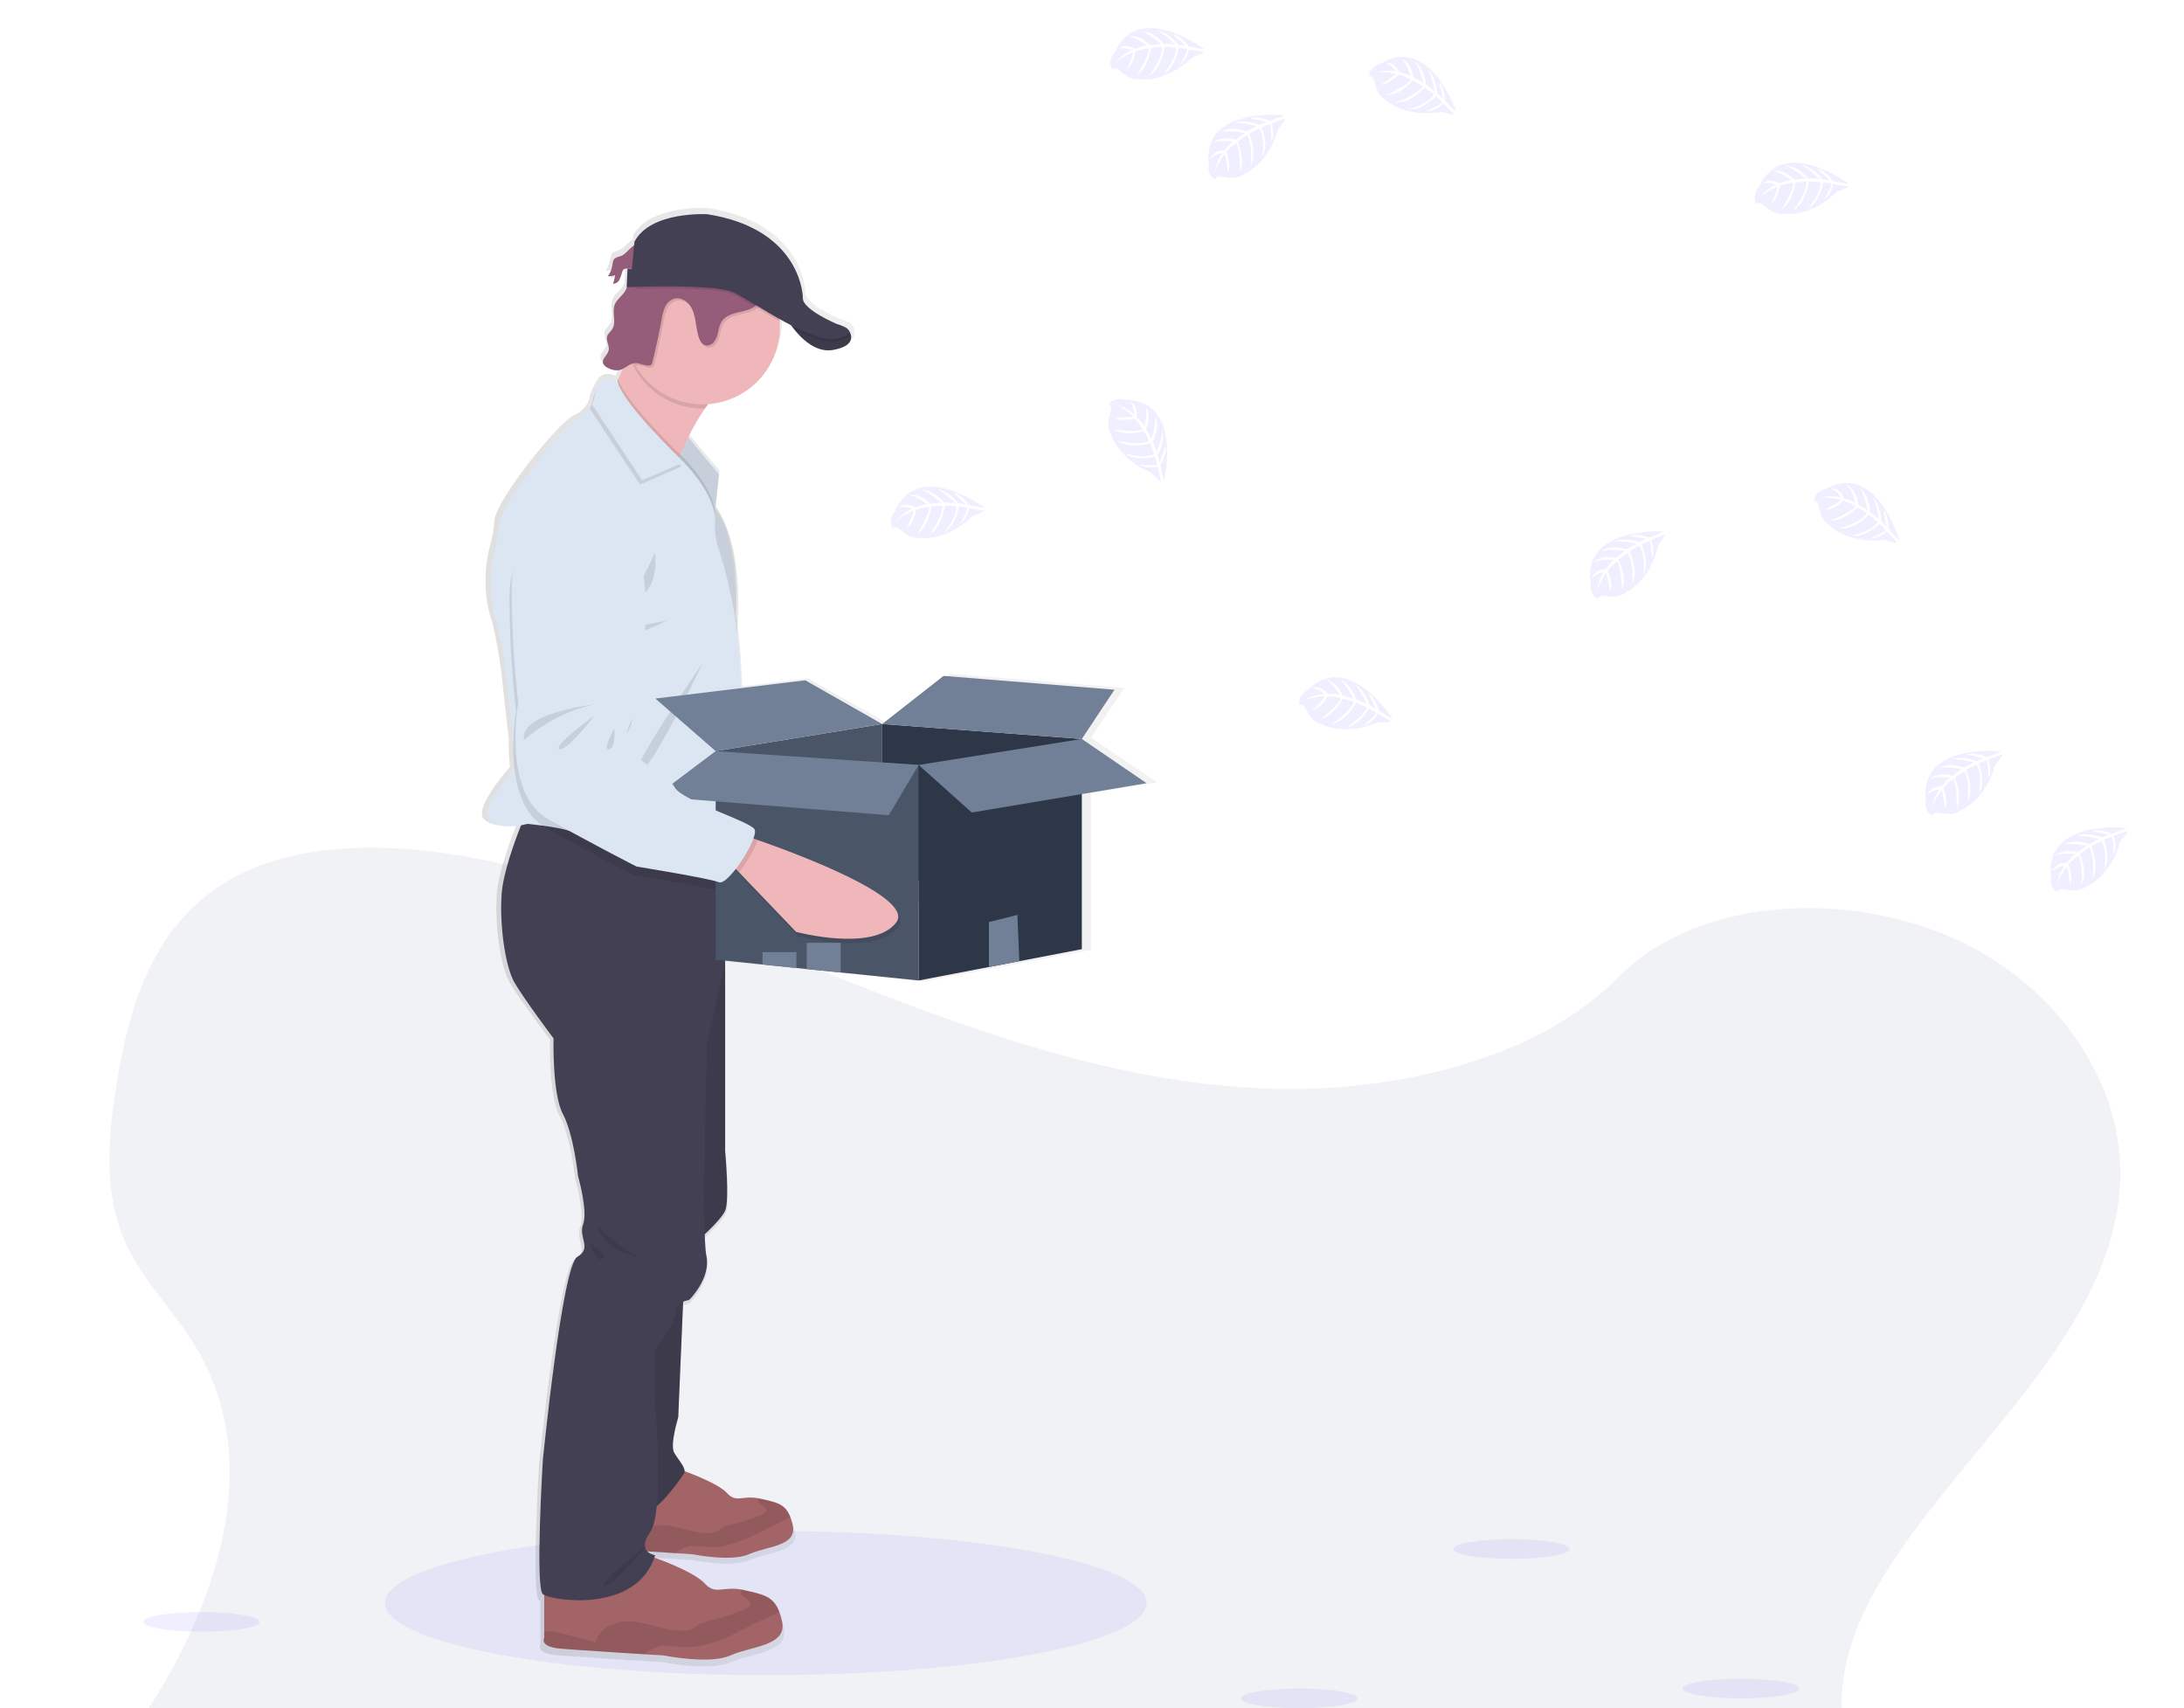 <svg xmlns="http://www.w3.org/2000/svg" width="1010" height="790" fill="none" viewBox="0 0 1010 790"><g clip-path="url(#clip0)"><path fill="#6C63FF" d="M354.13 774.63C451.387 774.63 530.23 759.694 530.23 741.27C530.23 722.846 451.387 707.91 354.13 707.91C256.873 707.91 178.03 722.846 178.03 741.27C178.03 759.694 256.873 774.63 354.13 774.63Z" opacity=".1"/><path fill="#718096" d="M586.55 503.4C521.83 501.16 460.19 480.26 401.33 457.4C342.47 434.54 284.17 409.22 221 397.11C180.37 389.32 133.9 388.21 101.17 409.97C69.66 430.97 59.48 467.12 54.01 500.69C49.89 525.95 47.47 552.54 58.75 576.19C66.59 592.61 80.49 606.41 90.11 622.14C123.58 676.86 99.92 744.34 63.66 797.77C46.66 822.83 26.91 846.77 13.78 873.42C0.65 900.07 -5.42 930.71 6.07 957.97C17.45 984.97 44.58 1005.21 73.97 1019.46C133.66 1048.41 203.97 1056.69 272.58 1061.39C424.41 1071.77 577.04 1067.28 729.27 1062.77C785.61 1061.11 842.19 1059.42 897.61 1050.71C928.39 1045.87 960.16 1038.19 982.51 1019.65C1010.87 996.12 1017.9 956.28 998.89 926.78C967.01 877.28 878.89 864.99 856.58 811.88C844.32 782.64 856.91 750.08 874.74 722.97C912.98 664.8 977.07 613.77 980.44 547.29C982.76 501.63 951.95 455.9 904.31 434.29C854.38 411.64 785.13 414.49 748.31 451.98C710.36 490.54 643.7 505.39 586.55 503.4Z" opacity=".1"/><path fill="url(#paint0_linear)" d="M535.12 361.74L504.49 341.09L519.94 318.09L439.04 311.64L409.97 334.12L373.58 313.72L343.23 317.37L342.87 309.37C342.494 301.03 341.656 292.717 340.36 284.47C340.49 281.97 340.58 279.1 340.57 275.98C340.57 262.83 338.79 245.4 330.97 233.78L332.77 217.6L318.17 200.35C320.515 195.68 323.188 191.182 326.17 186.89C326.67 186.17 327.17 185.47 327.71 184.79C346.66 183.42 361.61 167.84 361.61 148.79C361.61 147.91 361.61 147.03 361.51 146.16C361.51 145.81 361.44 145.45 361.4 145.1C363.25 146.1 365.12 147.1 366.99 148.1C367.34 148.6 367.74 149.1 368.18 149.69L368.27 149.8L368.83 150.49L369.01 150.7C369.21 150.94 369.42 151.17 369.63 151.41L369.77 151.57C370.3 152.16 370.86 152.76 371.46 153.35C371.531 153.408 371.598 153.472 371.66 153.54L372.41 154.24L372.62 154.43C373.26 155 373.94 155.55 374.62 156.07L374.84 156.23L375.7 156.82L375.98 157C376.31 157.2 376.65 157.41 376.98 157.6L377.1 157.67C377.49 157.88 377.89 158.08 378.29 158.27L378.49 158.35C378.83 158.497 379.163 158.637 379.49 158.77L379.8 158.88C380.15 159 380.49 159.11 380.85 159.21L381.07 159.27C381.51 159.38 381.95 159.47 382.4 159.54H382.45C382.874 159.609 383.301 159.652 383.73 159.67H384.02C384.403 159.69 384.787 159.69 385.17 159.67H385.42C385.9 159.642 386.377 159.586 386.85 159.5C389.087 159.206 391.236 158.435 393.15 157.24C393.637 156.914 394.069 156.512 394.43 156.05C396.43 153.43 394.23 150.56 394.23 150.56C393.45 148.7 388.39 147.39 388.39 147.39C388.39 147.39 372.39 140.71 372.39 135.39C372.39 130.07 368.39 102.47 327.1 96.16C327.1 96.16 300.24 94.65 292.69 109.03L292.53 110.71C290.31 112.1 288.47 114.89 286.28 115.71C285.334 115.913 284.421 116.25 283.57 116.71V116.52C283.317 116.741 283.11 117.009 282.96 117.31C282.49 118.246 282.208 119.265 282.13 120.31C281.905 121.586 281.462 122.814 280.82 123.94C280.641 124.26 280.441 124.567 280.22 124.86V124.86L280.05 125.13C281.211 125.22 282.377 125.032 283.45 124.58C283.281 125.949 282.945 127.292 282.45 128.58C283.086 128.601 283.714 128.438 284.26 128.112C284.806 127.786 285.247 127.309 285.53 126.74V126.66L285.66 126.48C285.911 126.017 286.119 125.532 286.28 125.03L286.17 125.15C286.37 124.5 286.55 123.84 286.77 123.2C286.871 122.839 287.037 122.501 287.26 122.2C287.527 121.931 287.853 121.728 288.213 121.608C288.572 121.489 288.955 121.455 289.33 121.51L288.92 130.18H289.1C288.859 130.811 288.565 131.42 288.22 132C286.8 134.3 284.22 135.87 283.27 138.39C282.86 139.605 282.704 140.892 282.81 142.17C282.81 142.92 282.9 143.68 282.96 144.43V144.37C283.1 146.37 283.14 148.27 282.06 149.88C281.32 150.98 280.13 151.81 279.72 153.06C279.607 153.408 279.556 153.774 279.57 154.14C279.65 155.236 279.879 156.316 280.25 157.35C280.254 157.33 280.254 157.31 280.25 157.29C280.499 158.051 280.558 158.861 280.42 159.65C279.97 161.65 277.54 163.32 277.66 165.23C277.653 165.481 277.69 165.732 277.77 165.97C278.238 166.903 279.047 167.619 280.03 167.97C281.572 168.847 283.342 169.237 285.11 169.09C285.772 168.97 286.413 168.751 287.01 168.44C286.31 170.05 285.59 171.64 284.86 173.15C284.75 173.39 284.63 173.63 284.51 173.87C284.51 173.87 278.33 169.74 274.82 178.16C273.795 179.91 273.062 181.815 272.65 183.8C272.474 184.594 272.226 185.371 271.91 186.12C270.352 188.758 268.02 190.853 265.23 192.12C258.07 195.4 229.15 231.47 228.64 240.81C228.39 244.456 227.773 248.067 226.8 251.59C224.523 259.885 223.938 268.554 225.08 277.08C225.437 279.835 226.029 282.555 226.85 285.21C229.92 294.54 231.97 311.95 231.97 311.95L235.29 342.17C235.167 346.341 235.347 350.515 235.83 354.66C232.44 358.53 218.83 374.66 224.03 379.05C228.03 382.51 235.03 381.94 238.96 381.23C235.65 389.42 230.44 403.66 229.75 413.44C228.75 427.91 231.46 447.08 235.75 454.44C240.04 461.8 254.34 480.68 254.34 480.68C254.34 480.68 253.67 506.58 258.78 515.99C263.89 525.4 265.95 544.92 265.95 544.92C265.95 544.92 270.72 561.4 268.33 567.46C265.94 573.52 272.76 578.56 265.6 582.59C258.44 586.62 249.28 677.45 249.28 677.45C249.28 677.45 245.59 736.98 249.28 740.01C249.477 740.153 249.688 740.277 249.91 740.38V760.38C249.91 760.38 247.35 764.58 257.76 765.43C264.89 766 285.1 767.29 297.09 768.04L306.38 768.62C306.38 768.62 328.38 773 338.1 768.62C347.82 764.24 365.05 764.34 362.49 752.77C362.151 751.195 361.696 749.648 361.13 748.14C358.32 740.96 353.55 740.14 344.76 738.14C344.25 738.03 343.76 737.93 343.31 737.85C334.05 736.24 331.01 740.55 325.82 734.94C321.31 730.09 306.95 724.66 302.06 722.94C302.18 722.58 302.33 722.23 302.45 721.86C301.065 721.625 299.777 720.997 298.74 720.05L311.99 720.89L319.88 721.38C319.88 721.38 338.58 725.11 346.88 721.38C355.18 717.65 369.78 717.75 367.6 707.92C367.313 706.58 366.928 705.264 366.45 703.98C364.06 697.88 360 697.21 352.53 695.52C352.1 695.43 351.7 695.34 351.3 695.27C343.43 693.9 340.85 697.56 336.44 692.8C332.66 688.74 320.73 684.19 316.44 682.64C316.44 680.42 313.44 677.26 311.55 674.09C309.33 670.39 313.43 657.44 313.43 657.44L315.77 603.71C316.661 603.313 317.604 603.044 318.57 602.91C318.57 602.91 329.15 592.81 326.76 582.05C326.273 578.796 326.019 575.511 326 572.22C329.48 568.99 334.27 564.22 335.63 561.28C337.85 556.49 335.63 533.28 335.63 533.28V444.53L353.33 446.32L369.39 447.97L374.28 448.47L390.34 450.09L427.25 453.82L460.51 447.52L474.9 444.8L504.49 439.2V366.8L535.12 361.74ZM291.51 121.83L289.45 121.61C290.13 121.64 290.85 121.77 291.51 121.83Z"/><path fill="#EFB7B9" d="M463.33 408.75C453.33 423.06 417.38 415.48 417.38 415.48L389.52 389.41L385.77 385.88L392.06 372.52C392.06 372.52 394.06 373.07 397.49 374.05C415.5 379.28 471.77 396.72 463.33 408.75Z"/><path fill="#000" d="M397.47 374.05C396.24 378.33 392.87 384.74 389.52 389.41L385.77 385.88L392.06 372.52C392.06 372.52 394.08 373.07 397.47 374.05Z" opacity=".1"/><path fill="#DCE6F2" d="M301.92 223.39C301.92 223.39 276.24 234.78 277.5 262.75C278.407 280.77 280.37 298.72 283.38 316.51C283.38 316.51 278.13 358.6 299.99 369.45C321.85 380.3 342.08 389.22 342.08 389.22C342.08 389.22 376.28 392.9 380.53 394.42C384.78 395.94 398.06 372.7 395.61 369.08C393.16 365.46 361.77 357.87 357.77 351.83C353.77 345.79 344.52 342.06 344.52 342.06C344.52 342.06 334.97 336.28 334.32 331.06C333.67 325.84 336.19 321.95 336.83 319.66C337.47 317.37 339.09 295.26 339.09 295.26C339.09 295.26 349.87 216.56 301.92 223.39Z"/><path fill="#000" d="M318.87 315.36C318.87 315.36 283.64 321.26 287.05 333.59C287.05 333.59 299.84 320.28 318.87 315.36Z" opacity=".1"/><path fill="#000" d="M319.14 320.35C319.14 320.35 299.77 336.16 303.56 336.97C307.35 337.78 319.14 320.35 319.14 320.35Z" opacity=".1"/><path fill="#000" d="M328.45 325.86C328.45 325.86 323.26 336.49 326.45 335.77C329.64 335.05 328.45 325.86 328.45 325.86Z" opacity=".1"/><path fill="#000" d="M398.77 375.18L396.63 374.57C397.24 372.57 397.41 370.95 396.91 370.2C394.46 366.58 363.09 359 359.1 352.95C355.11 346.9 345.85 343.18 345.85 343.18C345.85 343.18 336.3 337.4 335.65 332.18C335 326.96 337.52 323.07 338.16 320.78C338.8 318.49 340.42 296.37 340.42 296.37C340.42 296.37 351.17 217.68 303.22 224.51C303.22 224.51 277.54 235.91 278.79 263.88C279.697 281.9 281.664 299.851 284.68 317.64C284.68 317.64 279.43 359.73 301.29 370.58C323.15 381.43 343.38 390.35 343.38 390.35C343.38 390.35 377.57 394.02 381.83 395.55C383.44 396.13 386.35 393.14 389.2 389.03L390.82 390.54L418.68 416.6C418.68 416.6 454.63 424.19 464.63 409.88C473.08 397.84 416.82 380.4 398.77 375.18Z" opacity=".1"/><path fill="#965D7B" d="M287.14 118.41C286.161 118.601 285.223 118.964 284.37 119.48C283.37 120.31 283.37 121.73 283.12 122.97C282.826 124.695 282.142 126.33 281.12 127.75C282.258 127.833 283.399 127.645 284.45 127.2C284.279 128.569 283.943 129.912 283.45 131.2C284.073 131.216 284.688 131.052 285.22 130.727C285.752 130.402 286.179 129.931 286.45 129.37C286.979 128.243 287.398 127.068 287.7 125.86C287.794 125.499 287.957 125.159 288.18 124.86C289.1 123.77 290.81 124.26 292.23 124.4C293.412 124.5 294.599 124.281 295.668 123.768C296.737 123.255 297.649 122.465 298.31 121.48C299.82 119.19 299.91 113.33 296.31 112.71C292.55 112.09 290.21 117.27 287.14 118.41Z"/><g opacity=".1"><path fill="#000" d="M284.27 120.71C284.36 120.22 284.42 119.71 284.53 119.22C283.58 120.05 283.53 121.46 283.28 122.71C283.154 123.431 282.956 124.138 282.69 124.82C283.477 123.565 284.014 122.169 284.27 120.71V120.71Z" opacity=".1"/><path fill="#000" d="M284.59 128.97C285.088 127.683 285.424 126.34 285.59 124.97C284.589 125.391 283.505 125.579 282.42 125.52C282.104 126.223 281.719 126.893 281.27 127.52C282.404 127.608 283.542 127.423 284.59 126.98C284.424 128.35 284.088 129.693 283.59 130.98C284.213 130.995 284.827 130.83 285.359 130.505C285.891 130.181 286.318 129.71 286.59 129.15C286.839 128.695 287.04 128.216 287.19 127.72C286.897 128.13 286.505 128.46 286.05 128.678C285.596 128.896 285.094 128.997 284.59 128.97V128.97Z" opacity=".1"/><path fill="#000" d="M293.37 122.17C291.95 122.03 290.23 121.54 289.31 122.63C289.091 122.932 288.928 123.27 288.83 123.63C288.74 123.89 288.66 124.16 288.59 124.43C289.54 123.68 291.08 124.08 292.37 124.21C293.551 124.306 294.737 124.087 295.806 123.574C296.874 123.061 297.787 122.272 298.45 121.29C298.753 120.804 298.979 120.275 299.12 119.72C298.435 120.568 297.553 121.234 296.55 121.661C295.548 122.089 294.456 122.263 293.37 122.17Z" opacity=".1"/></g><path fill="#DCE6F2" d="M317.24 201L332.49 219.34L330.5 237.85L312.07 209L317.24 201Z"/><path fill="#000" d="M332.48 219.34L330.61 236.75L330.49 237.85L313.86 211.81L312.07 209L312.59 208.19L317.23 201L318.26 202.24L332.48 219.34Z" opacity=".1"/><path fill="#EFB7B9" d="M340.4 176.17C335.24 177.65 330.31 182.73 326.02 188.9C323.12 193.157 320.527 197.615 318.26 202.24C316.85 205.06 315.61 207.77 314.58 210.13L313.86 211.81C312.12 215.92 311.15 218.67 311.15 218.67C311.15 218.67 271.65 188.97 277.9 186.97C280 186.3 282.76 181.8 285.49 176.13L285.83 175.41C287.56 171.77 289.26 167.71 290.77 163.89C293.86 156.04 296.15 149.22 296.15 149.22C296.15 149.22 356.15 171.67 340.4 176.17Z"/><path fill="#444053" d="M364.03 147.55C364.03 147.55 373.15 164.05 385.4 161.8C397.65 159.55 392.61 152.94 392.61 152.94L364.03 147.55Z"/><path fill="#A36468" d="M346.36 718.7C338.28 722.39 320.01 718.7 320.01 718.7L312.31 718.22C302.31 717.58 285.57 716.5 279.65 716.02C271.01 715.31 273.13 711.77 273.13 711.77V690.38L315.05 679.76C315.05 679.76 331.62 685.43 336.16 690.38C340.47 695.1 342.99 691.47 350.68 692.83C351.06 692.9 351.46 692.98 351.88 693.08C359.18 694.75 363.14 695.41 365.48 701.46C365.95 702.731 366.328 704.034 366.61 705.36C368.77 715.1 354.43 715.03 346.36 718.7Z"/><path fill="#000" d="M365.48 701.46C363.978 702.399 362.399 703.208 360.76 703.88C355.26 706.39 350.03 709.45 344.47 711.82C338.91 714.19 332.92 715.88 326.9 715.43C323.75 715.2 320.53 714.43 317.52 715.33C315.659 716.049 313.905 717.021 312.31 718.22C302.31 717.58 285.57 716.5 279.65 716.02C271.01 715.31 273.13 711.77 273.13 711.77V709.27C273.44 709.27 273.79 709.18 274.19 709.15C276.259 709.117 278.32 709.424 280.29 710.06C284.63 711.24 288.95 712.4 293.29 713.56C293.647 712.213 294.274 710.953 295.134 709.856C295.994 708.759 297.067 707.849 298.29 707.18C300.767 705.865 303.547 705.227 306.35 705.33C313.08 705.42 319.45 708.61 326.17 708.93C328.049 709.103 329.94 708.786 331.66 708.01C332.58 707.55 333.39 706.88 334.29 706.37C335.73 705.673 337.252 705.159 338.82 704.84C343.227 703.743 347.554 702.346 351.77 700.66C352.97 700.19 354.37 699.34 354.21 698.06C354 696.36 351.33 696.16 350.63 694.6C350.506 694.319 350.449 694.013 350.463 693.706C350.477 693.399 350.562 693.099 350.71 692.83C351.09 692.9 351.49 692.98 351.91 693.08C359.18 694.75 363.14 695.41 365.48 701.46Z" opacity=".1"/><path fill="#A36468" d="M337.82 765.5C328.32 769.84 306.82 765.5 306.82 765.5L297.77 764.97C286.05 764.22 266.31 762.97 259.34 762.38C249.17 761.54 251.67 757.38 251.67 757.38V732.17L301 719.67C301 719.67 320.5 726.34 325.84 732.17C330.91 737.72 333.84 733.45 342.93 735.05C343.38 735.13 343.85 735.23 344.34 735.34C352.93 737.34 357.59 738.09 360.34 745.21C360.897 746.705 361.341 748.239 361.67 749.8C364.15 761.26 347.32 761.17 337.82 765.5Z"/><path fill="#000" d="M360.32 745.21C358.553 746.314 356.697 747.267 354.77 748.06C348.3 751.01 342.14 754.61 335.6 757.4C329.06 760.19 322.01 762.17 314.92 761.65C311.22 761.38 307.43 760.45 303.92 761.53C301.721 762.386 299.651 763.544 297.77 764.97C286.05 764.22 266.31 762.97 259.34 762.38C249.17 761.54 251.67 757.38 251.67 757.38V754.44C252.084 754.372 252.501 754.326 252.92 754.3C255.356 754.255 257.783 754.617 260.1 755.37L275.39 759.49C275.816 757.901 276.561 756.415 277.581 755.124C278.601 753.833 279.873 752.763 281.32 751.98C284.235 750.426 287.51 749.674 290.81 749.8C298.73 749.91 306.22 753.66 314.13 754.04C316.333 754.241 318.55 753.872 320.57 752.97C321.66 752.42 322.57 751.63 323.67 751.04C325.361 750.212 327.153 749.607 329 749.24C334.157 747.939 339.222 746.295 344.16 744.32C345.57 743.76 347.22 742.76 347.03 741.26C346.78 739.26 343.64 739.02 342.81 737.18C342.67 736.848 342.606 736.489 342.624 736.129C342.641 735.769 342.739 735.417 342.91 735.1C343.36 735.18 343.83 735.28 344.32 735.39C352.91 737.31 357.57 738.09 360.32 745.21Z" opacity=".1"/><path fill="#444053" d="M316.32 592.51L313.65 655.34C313.65 655.34 309.65 668.17 311.82 671.84C313.99 675.51 317.65 679.17 316.32 681.34C314.99 683.51 298.99 706.97 293.82 697.97C288.65 688.97 283.55 649.97 283.55 649.97L288.32 601.8L316.32 592.51Z"/><path fill="#444053" d="M327.9 435.97L335.32 445.89V532.17C335.32 532.17 337.49 555.17 335.32 559.92C333.15 564.67 322.15 574.17 322.15 574.17L312.9 526.67L314.9 476.42L327.9 435.97Z"/><path fill="#000" d="M316.32 592.51L313.65 655.34C313.65 655.34 309.65 668.17 311.82 671.84C313.99 675.51 317.65 679.17 316.32 681.34C314.99 683.51 298.99 706.97 293.82 697.97C288.65 688.97 283.55 649.97 283.55 649.97L288.32 601.8L316.32 592.51Z" opacity=".1"/><path fill="#000" d="M327.9 435.97L335.32 445.89V532.17C335.32 532.17 337.49 555.17 335.32 559.92C333.15 564.67 322.15 574.17 322.15 574.17L312.9 526.67L314.9 476.42L327.9 435.97Z" opacity=".1"/><path fill="#444053" d="M335.32 399.17V445.84L326.99 482.17C326.99 482.17 324.32 569.84 326.65 580.5C328.98 591.16 318.65 601.17 318.65 601.17C318.65 601.17 312.65 601.84 312.65 606.5C312.65 611.16 302.65 624.5 302.65 624.5L302.98 650.5C302.98 650.5 307.32 699.17 300.65 708.5C293.98 717.83 302.98 719.17 302.98 719.17C294.65 746.5 254.65 740.17 251.04 737.17C247.43 734.17 251.04 675.17 251.04 675.17C251.04 675.17 259.98 585.17 266.98 581.17C273.98 577.17 267.32 572.17 269.65 566.17C271.98 560.17 267.32 543.84 267.32 543.84C267.32 543.84 265.32 524.5 260.32 515.17C255.32 505.84 255.98 480.17 255.98 480.17C255.98 480.17 241.98 461.5 237.82 454.17C233.66 446.84 230.98 427.84 231.98 413.5C232.66 403.81 237.75 389.7 240.98 381.58C242.53 377.69 243.65 375.17 243.65 375.17L244.6 375.42L299.22 389.72L335.32 399.17Z"/><path fill="#000" d="M340.4 176.17C335.24 177.65 330.31 182.73 326.02 188.9H324.9C318.612 188.904 312.434 187.249 306.991 184.101C301.547 180.952 297.032 176.423 293.9 170.97C292.591 168.711 291.538 166.313 290.76 163.82C293.85 155.97 296.14 149.15 296.14 149.15C296.14 149.15 356.15 171.67 340.4 176.17Z" opacity=".1"/><path fill="#EFB7B9" d="M360.65 151.17C360.659 156.642 359.412 162.042 357.004 166.956C354.597 171.87 351.094 176.165 346.765 179.512C342.437 182.858 337.397 185.166 332.036 186.259C326.674 187.351 321.134 187.198 315.841 185.811C310.548 184.424 305.643 181.841 301.506 178.261C297.369 174.68 294.108 170.198 291.976 165.159C289.844 160.12 288.897 154.659 289.208 149.196C289.519 143.733 291.08 138.415 293.77 133.65C294.854 131.714 296.119 129.886 297.55 128.19C299.908 125.381 302.68 122.946 305.77 120.97C310.989 117.653 316.98 115.747 323.157 115.438C329.333 115.129 335.484 116.427 341.009 119.206C346.534 121.985 351.243 126.149 354.677 131.293C358.111 136.436 360.151 142.382 360.6 148.55C360.62 149.43 360.65 150.3 360.65 151.17Z"/><path fill="#000" d="M330.61 236.75L330.49 237.85L313.86 211.85C312.12 215.96 311.15 218.71 311.15 218.71C311.15 218.71 271.65 188.97 277.9 186.97C280 186.3 282.76 181.8 285.49 176.13L285.83 175.41C288.73 184.05 305.58 201.32 312.59 208.24C313.4 209.04 314.07 209.7 314.59 210.18L315.66 211.18L316.22 211.74C318.77 214.37 329.53 225.97 330.61 236.75Z" opacity=".1"/><path fill="#DCE6F2" d="M343.04 324.97L341.22 383.54L340.9 393.97C340.9 393.97 319.34 391.97 299.22 389.77C283.02 388 267.75 386.09 265.4 384.97C262.4 383.56 255.97 382.47 250.9 381.78C246.98 381.25 243.9 380.97 243.9 380.97C243.9 380.97 242.75 381.31 240.98 381.63C237.12 382.33 230.34 382.9 226.39 379.47C221.34 375.08 234.61 359.13 237.92 355.3L238.65 354.47L237.4 342.92L234.15 312.97C234.15 312.97 232.15 295.72 229.15 286.47C228.348 283.84 227.769 281.147 227.42 278.42C226.305 269.972 226.876 261.386 229.1 253.16C230.05 249.665 230.653 246.084 230.9 242.47C231.4 233.22 259.65 197.47 266.65 194.22C269.799 192.752 272.333 190.225 273.81 187.08C274.298 186.091 274.664 185.047 274.9 183.97C277.9 170.97 285.49 176.13 285.49 176.13C287.32 186.3 315.65 213.22 315.65 213.22L316.21 213.78C319.02 216.66 331.54 230.18 330.65 241.72C330.472 246.015 331.114 250.305 332.54 254.36C338.303 272.505 341.615 291.338 342.39 310.36L343.04 324.97Z"/><path fill="#000" d="M302.9 255.42C302.9 255.42 295.9 272.42 290.65 275.17C285.4 277.92 305.4 280.97 302.9 255.42Z" opacity=".1"/><path fill="#000" d="M308.15 287.17C308.15 287.17 292.15 289.17 292.15 292.17C292.15 295.17 308.15 287.17 308.15 287.17Z" opacity=".1"/><path fill="#000" d="M324.9 306.67C324.9 306.67 301.65 356.17 295.15 357.67C288.65 359.17 324.9 306.67 324.9 306.67Z" opacity=".1"/><path fill="#000" d="M315.21 215.73L295.98 224.09L272.77 189.03C273.258 188.041 273.624 186.997 273.86 185.92C276.86 172.92 284.45 178.08 284.45 178.08C286.28 188.25 314.61 215.17 314.61 215.17L315.21 215.73Z" opacity=".1"/><path fill="#DCE6F2" d="M316.21 213.73L296.98 222.09L273.77 187.03C274.258 186.041 274.624 184.997 274.86 183.92C277.86 170.92 285.45 176.08 285.45 176.08C287.28 186.25 315.61 213.17 315.61 213.17L316.21 213.73Z"/><path fill="#000" d="M340.9 393.97C340.9 393.97 319.34 391.97 299.22 389.77L335.32 399.22V410.22C333.74 411.65 332.37 412.39 331.48 412.01C327.32 410.26 293.37 404.76 293.37 404.76C293.37 404.76 273.65 394.76 252.37 382.76C251.853 382.474 251.353 382.16 250.87 381.82C248.389 380.135 246.251 377.994 244.57 375.51C240.64 369.82 238.72 362.51 237.89 355.34C237.423 351.231 237.25 347.094 237.37 342.96C237.473 338.273 237.901 333.598 238.65 328.97C236.592 311.044 235.59 293.013 235.65 274.97C235.9 246.97 262.15 236.97 262.15 236.97C310.4 232.72 295.44 310.72 295.44 310.72C295.44 310.72 292.65 332.72 291.89 334.97C291.13 337.22 288.4 340.97 288.77 346.22C289.14 351.47 298.36 357.75 298.36 357.75C298.36 357.75 307.36 361.97 311.07 368.22C313.77 372.83 331.31 379.08 341.22 383.54L340.9 393.97Z" opacity=".1"/><path fill="#000" d="M357.06 128.97C357.078 130.617 356.737 132.248 356.06 133.75C355.547 134.975 354.953 136.165 354.28 137.31C353.227 139.417 351.734 141.272 349.9 142.75C347.59 144.4 344.67 144.86 341.9 145.53C339.13 146.2 336.25 147.27 334.67 149.63C333.814 151.147 333.241 152.808 332.98 154.53C332.715 156.251 332.028 157.879 330.98 159.27C330.434 159.949 329.679 160.427 328.831 160.63C327.984 160.833 327.094 160.748 326.3 160.39C325.464 159.826 324.829 159.01 324.49 158.06C323.35 155.49 323.06 152.64 322.6 149.87C322.14 147.1 321.49 144.25 319.79 142.02C318.09 139.79 315.08 138.32 312.41 139.19C311.516 139.534 310.701 140.055 310.014 140.722C309.327 141.389 308.781 142.187 308.41 143.07C307.671 144.837 307.163 146.693 306.9 148.59C305.66 155.377 304.197 162.123 302.51 168.83C302.458 169.105 302.346 169.365 302.18 169.59C301.914 169.855 301.555 170.006 301.18 170.01C298.94 170.31 296.79 168.74 294.53 168.91C294.297 168.925 294.066 168.962 293.84 169.02C290.186 162.67 288.573 155.349 289.218 148.051C289.864 140.753 292.738 133.83 297.45 128.22L297.63 128.17C299.133 127.636 300.5 126.776 301.63 125.65C303.074 124.205 304.41 122.658 305.63 121.02L306.43 120.02C308.729 117.251 311.347 114.764 314.23 112.61C315.017 111.965 315.92 111.476 316.89 111.17C317.72 111.008 318.571 110.981 319.41 111.09C322.863 111.505 326.345 111.635 329.82 111.48C332.241 111.099 334.682 110.852 337.13 110.74C343.46 110.92 348.86 115.39 352.86 120.29C355.01 122.8 356.93 125.69 357.06 128.97Z" opacity=".1"/><path fill="#965D7B" d="M289.1 134.6C287.71 136.88 285.2 138.43 284.26 140.93C282.88 144.56 285.21 149.08 283.07 152.32C282.36 153.41 281.19 154.22 280.79 155.47C280.11 157.58 281.97 159.83 281.49 162C281.01 164.17 278.15 166 278.91 168.12C279.359 169.045 280.147 169.761 281.11 170.12C282.625 170.989 284.369 171.376 286.11 171.23C288.84 170.78 290.87 168.1 293.64 167.9C295.89 167.74 298.04 169.3 300.28 169.01C300.655 168.997 301.012 168.844 301.28 168.58C301.45 168.357 301.563 168.096 301.61 167.82C303.29 161.12 304.757 154.373 306.01 147.58C306.265 145.682 306.77 143.826 307.51 142.06C307.884 141.179 308.431 140.382 309.118 139.716C309.805 139.049 310.618 138.527 311.51 138.18C314.18 137.32 317.18 138.78 318.89 141.01C320.6 143.24 321.25 146.09 321.71 148.86C322.17 151.63 322.46 154.48 323.59 157.05C323.933 158.003 324.571 158.823 325.41 159.39C326.91 160.26 328.93 159.57 330.08 158.27C331.133 156.879 331.821 155.246 332.08 153.52C332.341 151.801 332.914 150.144 333.77 148.63C335.35 146.27 338.24 145.2 341 144.53C343.76 143.86 346.67 143.39 349 141.74C350.831 140.264 352.325 138.412 353.38 136.31C354.86 133.73 356.24 130.93 356.12 127.96C355.99 124.72 354.07 121.83 352.02 119.31C348.02 114.41 342.61 109.94 336.28 109.77C333.831 109.872 331.39 110.12 328.97 110.51C325.495 110.666 322.013 110.532 318.56 110.11C317.72 110.01 316.87 110.04 316.04 110.2C315.069 110.497 314.167 110.986 313.39 111.64C310.504 113.79 307.882 116.274 305.58 119.04C304.095 121.008 302.485 122.879 300.76 124.64C299.629 125.767 298.263 126.631 296.76 127.17C295.76 127.45 294.76 127.25 293.81 127.56C290.86 128.49 290.47 132.34 289.1 134.6Z"/><path fill="#000" d="M385.4 161.79C377.4 163.26 370.77 156.79 367.1 152.07C365.973 150.637 364.947 149.126 364.03 147.55L391.49 152.73L392.6 152.94C392.6 152.94 397.65 159.55 385.4 161.79Z" opacity=".1"/><g opacity=".1"><path fill="#000" d="M281.49 159.14C281.602 157.832 281.403 156.516 280.91 155.3C280.91 155.4 280.82 155.5 280.79 155.6C280.36 156.94 280.94 158.33 281.31 159.72C281.389 159.533 281.45 159.339 281.49 159.14V159.14Z" opacity=".1"/><path fill="#000" d="M283.87 142.77C283.767 144.153 283.794 145.542 283.95 146.92C284.053 145.537 284.026 144.148 283.87 142.77Z" opacity=".1"/><path fill="#000" d="M353.32 133.42C352.268 135.527 350.774 137.382 348.94 138.86C346.63 140.51 343.72 140.97 340.94 141.64C338.16 142.31 335.29 143.38 333.71 145.74C332.855 147.258 332.283 148.918 332.02 150.64C331.76 152.365 331.072 153.998 330.02 155.39C328.87 156.69 326.85 157.39 325.35 156.51C324.511 155.943 323.873 155.123 323.53 154.17C322.4 151.6 322.1 148.76 321.65 145.98C321.2 143.2 320.53 140.36 318.83 138.13C317.13 135.9 314.12 134.43 311.45 135.3C310.557 135.646 309.743 136.167 309.056 136.834C308.369 137.5 307.823 138.298 307.45 139.18C306.71 140.946 306.205 142.802 305.95 144.7C304.703 151.493 303.237 158.24 301.55 164.94C301.503 165.216 301.39 165.477 301.22 165.7C300.952 165.963 300.595 166.117 300.22 166.13C297.98 166.42 295.83 164.86 293.58 165.02C290.81 165.22 288.78 167.9 286.05 168.34C284.309 168.496 282.562 168.108 281.05 167.23C280.355 166.931 279.731 166.488 279.22 165.93C278.986 166.265 278.831 166.649 278.767 167.052C278.703 167.456 278.731 167.869 278.85 168.26C279.29 169.191 280.081 169.91 281.05 170.26C282.562 171.138 284.309 171.526 286.05 171.37C288.78 170.93 290.81 168.25 293.58 168.05C295.83 167.89 297.98 169.45 300.22 169.16C300.595 169.147 300.952 168.993 301.22 168.73C301.39 168.507 301.503 168.246 301.55 167.97C303.23 161.303 304.697 154.557 305.95 147.73C306.205 145.832 306.71 143.976 307.45 142.21C307.823 141.328 308.369 140.53 309.056 139.864C309.743 139.197 310.557 138.676 311.45 138.33C314.12 137.46 317.12 138.93 318.83 141.16C320.54 143.39 321.19 146.24 321.65 149.01C322.11 151.78 322.4 154.63 323.53 157.2C323.873 158.153 324.511 158.973 325.35 159.54C326.85 160.41 328.87 159.72 330.02 158.42C331.072 157.028 331.76 155.395 332.02 153.67C332.283 151.948 332.855 150.288 333.71 148.77C335.29 146.41 338.18 145.35 340.94 144.67C343.7 143.99 346.61 143.54 348.94 141.89C350.774 140.412 352.268 138.557 353.32 136.45C354.8 133.88 356.18 131.08 356.06 128.11C356.04 127.728 356 127.348 355.94 126.97C355.458 129.259 354.57 131.443 353.32 133.42V133.42Z" opacity=".1"/></g><path fill="#000" d="M356.1 133.72C358.664 138.279 360.184 143.352 360.55 148.57C351.64 143.57 343.26 138.08 339.03 136.17C331.66 132.84 304.1 133.34 293.74 133.65C294.824 131.714 296.089 129.886 297.52 128.19C299.887 125.378 302.669 122.944 305.77 120.97C309.876 118.364 314.471 116.623 319.273 115.852C324.076 115.082 328.985 115.3 333.7 116.491C338.415 117.683 342.838 119.823 346.698 122.782C350.558 125.741 353.774 129.456 356.15 133.7L356.1 133.72Z" opacity=".1"/><path fill="#000" d="M387.9 157.55C383.09 159.03 375.24 156.17 367.1 152.07C365.973 150.637 364.947 149.126 364.03 147.55L391.49 152.73C393.31 153.97 393.77 155.74 387.9 157.55Z" opacity=".1"/><path fill="#444053" d="M327.03 99.05C327.03 99.05 300.78 97.55 293.4 111.8L292.21 124.43L290.21 124.21L289.81 132.8C289.81 132.8 329.93 131.05 339.06 135.17C348.19 139.29 376.56 160.05 387.93 156.55C399.3 153.05 386.93 149.8 386.93 149.8C386.93 149.8 371.28 143.17 371.28 137.97C371.28 132.77 367.4 105.3 327.03 99.05Z"/><path fill="#000" d="M276.4 567.25C276.4 567.25 293.15 583.5 300.4 582.25C300.4 582.25 279.9 580.5 276.4 567.25Z" opacity=".1"/><path fill="#000" d="M272.9 574.78C272.9 574.78 274.4 583.14 278.4 582.32C282.4 581.5 272.9 574.78 272.9 574.78Z" opacity=".1"/><path fill="#000" d="M299.15 714.5C299.15 714.5 275.37 733 279.38 733.5C283.39 734 299.15 714.5 299.15 714.5Z" opacity=".1"/><path fill="#4A5568" d="M330.96 347.33L407.96 334.8V407.7L334.8 403.87L330.96 347.33Z"/><path fill="#2D3748" d="M407.96 334.8L500.3 341.71L495.19 405.15L407.96 407.7V334.8Z"/><path fill="#718096" d="M436.35 312.55L407.96 334.8L500.3 341.71L515.39 318.94L436.35 312.55Z"/><path fill="#718096" d="M303.08 323.03L372.4 314.59L407.96 334.8L330.96 347.33L303.08 323.03Z"/><path fill="#4A5568" d="M424.84 353.73V453.4L388.77 449.7L373.08 448.1L368.3 447.6L352.62 445.99L330.96 443.77V347.33L407.95 352.57L424.84 353.73Z"/><path fill="#2D3748" d="M500.3 341.71V438.91L471.39 444.46L457.33 447.16L424.84 453.4V353.73L500.3 341.71Z"/><path fill="#718096" d="M303.08 368.31L330.96 347.33L424.84 353.73L411.02 377.01L303.08 368.31Z"/><path fill="#718096" d="M500.3 341.71L424.84 353.73L449.4 375.73L530.23 362.17L500.3 341.71Z"/><path fill="#718096" d="M471.39 444.46L457.33 447.16V426.39L470.5 423.07L471.39 444.46Z"/><path fill="#718096" d="M388.77 435.96V449.7L373.08 448.1V435.96H388.77Z"/><path fill="#718096" d="M368.3 440.29V447.6L352.62 445.99V440.29H368.3Z"/><path fill="#000" d="M415.4 428.67C404.65 442.42 369.15 432.92 369.15 432.92L342.77 405.4L339.19 401.67L346.19 388.67C346.19 388.67 348.19 389.33 351.53 390.49C369.21 396.67 424.45 417.1 415.4 428.67Z" opacity=".1"/><path fill="#EFB7B9" d="M414.4 426.67C403.65 440.42 368.15 430.92 368.15 430.92L341.77 403.4L338.19 399.67L345.19 386.67C345.19 386.67 347.19 387.33 350.53 388.49C368.21 394.67 423.45 415.1 414.4 426.67Z"/><path fill="#000" d="M350.49 388.49C349.03 392.69 345.32 398.91 341.73 403.4L338.15 399.67L345.15 386.67C345.15 386.67 347.16 387.33 350.49 388.49Z" opacity=".1"/><path fill="#DCE6F2" d="M263.15 232.97C263.15 232.97 236.9 242.97 236.65 270.97C236.59 289.013 237.592 307.044 239.65 324.97C239.65 324.97 232.15 366.72 253.4 378.72C274.65 390.72 294.4 400.72 294.4 400.72C294.4 400.72 328.35 406.22 332.52 407.97C336.69 409.72 351.18 387.22 348.93 383.47C346.68 379.72 315.77 370.47 312.1 364.22C308.43 357.97 299.39 353.76 299.39 353.76C299.39 353.76 290.17 347.47 289.8 342.22C289.43 336.97 292.15 333.22 292.92 330.97C293.69 328.72 296.48 306.72 296.48 306.72C296.48 306.72 311.4 228.67 263.15 232.97Z"/><path fill="#000" d="M275.15 325.67C275.15 325.67 239.65 329.67 242.4 342.17C242.4 342.17 255.89 329.56 275.15 325.67Z" opacity=".1"/><path fill="#000" d="M275.15 330.67C275.15 330.67 255 345.42 258.7 346.42C262.4 347.42 275.15 330.67 275.15 330.67Z" opacity=".1"/><path fill="#000" d="M284.15 336.67C284.15 336.67 278.4 347.01 281.65 346.47C284.9 345.93 284.15 336.67 284.15 336.67Z" opacity=".1"/><path fill="#6C63FF" d="M769.23 245.73C769.23 245.73 731.23 243.44 735.67 270.1C735.67 270.1 734.78 274.81 739.05 276.95C739.05 276.95 739.12 274.95 742.96 275.64C744.324 275.87 745.71 275.937 747.09 275.84C748.938 275.706 750.692 274.976 752.09 273.76V273.76C752.09 273.76 762.79 269.34 766.95 251.86C766.95 251.86 770.02 248.05 769.9 247.07L763.48 249.81C763.48 249.81 765.67 254.44 763.95 258.29C763.95 258.29 763.74 249.98 762.51 250.17C762.26 250.17 759.17 251.78 759.17 251.78C759.17 251.78 762.95 259.85 760.1 265.71C760.1 265.71 761.18 255.77 757.99 252.36L753.52 254.97C753.52 254.97 757.93 263.3 754.94 270.1C754.94 270.1 755.71 259.67 752.57 255.61L748.48 258.81C748.48 258.81 752.62 267.02 750.1 272.66C750.1 272.66 749.77 260.52 747.59 259.6C747.59 259.6 744.01 262.76 743.46 264.06C743.46 264.06 746.3 270.06 744.54 273.17C744.54 273.17 743.46 265.08 742.54 265.04C742.54 265.04 738.97 270.4 738.6 274.04C738.779 270.646 739.84 267.358 741.68 264.5C739.62 264.89 737.719 265.874 736.21 267.33C736.21 267.33 736.77 263.54 742.56 263.21C742.56 263.21 745.51 259.14 746.3 258.89C746.3 258.89 740.54 258.41 737.05 259.96C737.05 259.96 740.12 256.39 747.35 258.01L751.35 254.71C751.35 254.71 743.76 253.71 740.55 254.82C740.55 254.82 744.25 251.66 752.44 253.96L756.84 251.33C756.84 251.33 750.37 249.94 746.52 250.44C746.52 250.44 750.59 248.25 758.13 250.62L761.28 249.21C761.28 249.21 756.54 248.28 755.15 248.13C753.76 247.98 753.69 247.6 753.69 247.6C756.692 247.101 759.774 247.447 762.59 248.6C762.59 248.6 769.35 246.15 769.23 245.73Z" opacity=".1"/><path fill="#6C63FF" d="M538.38 222.06C538.38 222.06 547.13 184.97 520.09 184.84C520.09 184.84 515.6 183.16 512.77 187C512.77 187 514.7 187.41 513.39 191.07C512.937 192.364 512.635 193.706 512.49 195.07C512.296 196.929 512.714 198.8 513.68 200.4V200.4C513.68 200.4 516.21 211.7 532.68 218.78C532.68 218.78 535.92 222.46 536.9 222.5L535.3 215.71C535.3 215.71 530.36 217.08 526.86 214.71C526.86 214.71 535.09 215.92 535.1 214.71C535.1 214.46 534.1 211.15 534.1 211.15C534.1 211.15 525.51 213.49 520.21 209.68C520.21 209.68 529.82 212.44 533.73 209.89L531.93 204.97C531.93 204.97 522.93 207.9 516.77 203.79C516.77 203.79 526.92 206.33 531.46 203.93L529.01 199.35C529.01 199.35 520.21 202.03 515.08 198.58C515.08 198.58 527.08 200.32 528.38 198.34C528.38 198.34 525.88 194.27 524.69 193.51C524.69 193.51 518.33 195.29 515.53 193.02C515.53 193.02 523.68 193.33 523.87 192.47C523.87 192.47 519.2 188.04 515.64 187.04C518.958 187.795 522.021 189.401 524.53 191.7C524.493 189.604 523.847 187.564 522.67 185.83C522.67 185.83 526.31 187.03 525.67 192.83C525.67 192.83 529.17 196.43 529.28 197.25C529.28 197.25 530.73 191.66 529.8 187.95C529.8 187.95 532.8 191.59 529.97 198.44L532.53 202.99C532.53 202.99 534.85 195.69 534.26 192.33C534.26 192.33 536.75 196.51 533.08 204.19L534.93 208.98C534.93 208.98 537.4 202.84 537.56 198.98C537.56 198.98 539.03 203.36 535.4 210.39L536.26 213.73C536.26 213.73 537.98 209.22 538.36 207.88C538.74 206.54 539.13 206.53 539.13 206.53C539.115 209.572 538.253 212.55 536.64 215.13C536.64 215.13 537.95 222.11 538.38 222.06Z" opacity=".1"/><path fill="#6C63FF" d="M455.16 234.7C455.16 234.7 424.64 211.87 413.73 236.6C413.73 236.6 410.4 240.05 412.79 244.18C412.79 244.18 413.93 242.57 416.79 245.24C417.803 246.182 418.924 247.002 420.13 247.68C421.763 248.589 423.649 248.941 425.5 248.68V248.68C425.5 248.68 436.86 250.87 449.94 238.56C449.94 238.56 454.61 237.06 455.05 236.18L448.16 234.97C448.16 234.97 447.44 240.04 443.89 242.31C443.89 242.31 448.28 235.25 447.14 234.74C446.91 234.63 443.47 234.24 443.47 234.24C443.47 234.24 442.19 243.06 436.59 246.39C436.59 246.39 442.96 238.68 442.17 234.08L436.94 233.8C436.94 233.8 436.05 243.19 429.81 247.23C429.81 247.23 436.18 238.94 435.81 233.82L430.63 234.24C430.63 234.24 429.58 243.37 424.37 246.69C424.37 246.69 430.76 236.37 429.45 234.41C429.45 234.41 424.72 235.08 423.55 235.86C423.55 235.86 422.64 242.4 419.44 244.06C419.44 244.06 422.99 236.71 422.27 236.2C422.27 236.2 416.34 238.71 414.01 241.57C416.025 238.832 418.721 236.667 421.83 235.29C419.896 234.486 417.769 234.264 415.71 234.65C415.71 234.65 418.25 231.79 423.27 234.7C423.27 234.7 427.97 232.93 428.77 233.15C428.77 233.15 424.22 229.58 420.45 228.96C420.45 228.96 424.99 227.66 430.14 232.96L435.33 232.43C435.33 232.43 429.56 227.43 426.25 226.59C426.25 226.59 431.08 225.98 436.65 232.4L441.77 232.63C441.77 232.63 437.14 227.91 433.65 226.21C433.65 226.21 438.24 226.61 443.24 232.74L446.65 233.29C446.65 233.29 443.2 229.91 442.12 229.03C441.04 228.15 441.19 227.78 441.19 227.78C443.972 229.012 446.357 230.992 448.08 233.5C448.08 233.5 455.03 235.11 455.16 234.7Z" opacity=".1"/><path fill="#6C63FF" d="M556.77 22.59C556.77 22.59 526.25 -0.25 515.34 24.49C515.34 24.49 512.01 27.94 514.4 32.07C514.4 32.07 515.54 30.46 518.4 33.13C519.418 34.068 520.543 34.883 521.75 35.56C523.383 36.47 525.269 36.821 527.12 36.56V36.56C527.12 36.56 538.48 38.75 551.56 26.43C551.56 26.43 556.23 24.94 556.66 24.05L549.77 22.86C549.77 22.86 549.06 27.93 545.5 30.2C545.5 30.2 549.9 23.14 548.76 22.63C548.53 22.52 545.09 22.13 545.09 22.13C545.09 22.13 543.77 30.97 538.17 34.28C538.17 34.28 544.53 26.57 543.75 21.97L538.52 21.69C538.52 21.69 537.62 31.08 531.39 35.11C531.39 35.11 537.76 26.82 537.39 21.7L532.22 22.12C532.22 22.12 531.16 31.26 525.95 34.58C525.95 34.58 532.35 24.26 531.04 22.3C531.04 22.3 526.31 22.97 525.14 23.75C525.14 23.75 524.23 30.29 521.03 31.95C521.03 31.95 524.58 24.6 523.86 24.08C523.86 24.08 517.93 26.6 515.6 29.46C517.613 26.719 520.309 24.553 523.42 23.18C521.484 22.37 519.352 22.148 517.29 22.54C517.29 22.54 519.84 19.68 524.86 22.59C524.86 22.59 529.56 20.81 530.36 21.04C530.36 21.04 525.81 17.47 522.04 16.84C522.04 16.84 526.57 15.55 531.72 20.84L536.91 20.31C536.91 20.31 531.15 15.31 527.83 14.46C527.83 14.46 532.66 13.86 538.24 20.28L543.36 20.5C543.36 20.5 538.73 15.78 535.23 14.09C535.23 14.09 539.83 14.49 544.83 20.62L548.23 21.17C548.23 21.17 544.77 17.83 543.69 16.97C542.61 16.11 542.76 15.73 542.76 15.73C545.543 16.961 547.928 18.941 549.65 21.45C549.65 21.45 556.6 22.97 556.77 22.59Z" opacity=".1"/><path fill="#6C63FF" d="M673.39 51.52C673.39 51.52 661.19 15.41 638.18 29.6C638.18 29.6 633.48 30.6 633.11 35.31C633.11 35.31 634.96 34.63 635.78 38.43C636.085 39.782 636.544 41.094 637.15 42.34C637.977 44.017 639.324 45.382 640.99 46.23V46.23C640.99 46.23 649.11 54.48 666.87 51.75C666.87 51.75 671.56 53.17 672.42 52.68L667.42 47.77C667.42 47.77 663.96 51.54 659.74 51.39C659.74 51.39 667.37 48.07 666.74 47C666.61 46.79 664 44.52 664 44.52C664 44.52 657.94 51.05 651.44 50.62C651.44 50.62 661.05 47.88 663.01 43.62L658.87 40.43C658.87 40.43 652.81 47.65 645.38 47.43C645.38 47.43 655.38 44.22 657.91 39.78L653.41 37.19C653.41 37.19 647.41 44.12 641.19 43.9C641.19 43.9 652.31 39.03 652.34 36.67C652.34 36.67 648.07 34.54 646.66 34.52C646.66 34.52 642.2 39.39 638.66 38.95C638.66 38.95 645.74 34.9 645.44 34.07C645.44 34.07 639.14 32.78 635.59 33.82C638.801 32.702 642.248 32.444 645.59 33.07C644.449 31.309 642.819 29.919 640.9 29.07C640.9 29.07 644.62 28.16 647.11 33.4C647.11 33.4 651.99 34.61 652.51 35.24C652.51 35.24 650.79 29.73 648.04 27.07C648.04 27.07 652.51 28.58 653.73 35.89L658.31 38.39C658.31 38.39 656.42 30.98 654.14 28.39C654.14 28.39 658.47 30.63 659.41 39.08L663.51 42.17C663.51 42.17 662.37 35.65 660.45 32.27C660.45 32.27 664.01 35.21 664.65 43.1L667.14 45.48C667.14 45.48 666.22 40.74 665.84 39.4C665.46 38.06 665.77 37.97 665.77 37.97C667.36 40.564 668.201 43.547 668.2 46.59C668.2 46.59 673.04 51.78 673.39 51.52Z" opacity=".1"/><path fill="#6C63FF" d="M593.77 53.3C593.77 53.3 555.87 49.08 559 75.97C559 75.97 557.87 80.63 562 82.97C562 82.97 562.17 80.97 566 81.87C567.354 82.161 568.736 82.299 570.12 82.28C571.99 82.246 573.798 81.604 575.27 80.45V80.45C575.27 80.45 586.18 76.58 591.27 59.33C591.27 59.33 594.53 55.68 594.46 54.69L587.91 57.11C587.91 57.11 589.91 61.84 587.91 65.6C587.91 65.6 588.12 57.29 586.91 57.42C586.66 57.42 583.5 58.86 583.5 58.86C583.5 58.86 586.86 67.11 583.72 72.86C583.72 72.86 585.3 62.98 582.29 59.42L577.64 61.82C577.64 61.82 581.64 70.37 578.29 77.01C578.29 77.01 579.59 66.63 576.66 62.42L572.41 65.42C572.41 65.42 576.13 73.83 573.32 79.34C573.32 79.34 573.61 67.2 571.48 66.17C571.48 66.17 567.74 69.17 567.13 70.41C567.13 70.41 569.66 76.51 567.75 79.56C567.75 79.56 567.08 71.43 566.2 71.35C566.2 71.35 562.36 76.52 561.8 80.17C562.147 76.786 563.374 73.552 565.36 70.79C563.285 71.077 561.339 71.963 559.76 73.34C559.76 73.34 560.5 69.59 566.3 69.55C566.3 69.55 569.45 65.64 570.3 65.43C570.3 65.43 564.57 64.66 561 66.03C561 66.03 564.25 62.61 571.39 64.6L575.6 61.51C575.6 61.51 567.99 59.97 564.77 60.97C564.77 60.97 568.63 57.97 576.69 60.72L581.22 58.31C581.22 58.31 574.83 56.59 570.96 56.9C570.96 56.9 575.13 54.9 582.54 57.67L585.76 56.42C585.76 56.42 581.07 55.25 579.69 55.03C578.31 54.81 578.26 54.43 578.26 54.43C581.283 54.083 584.343 54.582 587.1 55.87C587.1 55.87 593.84 53.72 593.77 53.3Z" opacity=".1"/><path fill="#6C63FF" d="M925.37 347.47C925.37 347.47 887.49 343.25 890.62 370.11C890.62 370.11 889.49 374.77 893.62 377.11C893.62 377.11 893.79 375.11 897.62 376C898.972 376.301 900.355 376.439 901.74 376.41C903.611 376.381 905.421 375.738 906.89 374.58V374.58C906.89 374.58 917.8 370.71 922.84 353.47C922.84 353.47 926.1 349.81 926.03 348.83L919.48 351.24C919.48 351.24 921.48 355.98 919.48 359.74C919.48 359.74 919.69 351.42 918.48 351.56C918.23 351.56 915.07 352.99 915.07 352.99C915.07 352.99 918.43 361.24 915.29 366.99C915.29 366.99 916.87 357.12 913.86 353.55L909.21 355.96C909.21 355.96 913.21 364.51 909.87 371.15C909.87 371.15 911.16 360.77 908.23 356.55L903.98 359.55C903.98 359.55 907.7 367.96 904.89 373.46C904.89 373.46 905.18 361.32 903.05 360.3C903.05 360.3 899.32 363.3 898.7 364.54C898.7 364.54 901.24 370.64 899.32 373.69C899.32 373.69 898.65 365.56 897.77 365.48C897.77 365.48 893.93 370.65 893.37 374.3C893.717 370.916 894.944 367.682 896.93 364.92C894.853 365.202 892.906 366.089 891.33 367.47C891.33 367.47 892.07 363.71 897.87 363.67C897.87 363.67 901.03 359.76 901.87 359.56C901.87 359.56 896.14 358.78 892.57 360.15C892.57 360.15 895.82 356.74 902.97 358.73L907.17 355.64C907.17 355.64 899.65 354.22 896.38 355.2C896.38 355.2 900.24 352.2 908.3 354.94L912.83 352.54C912.83 352.54 906.44 350.82 902.57 351.13C902.57 351.13 906.74 349.13 914.15 351.9L917.37 350.64C917.37 350.64 912.68 349.47 911.3 349.26C909.92 349.05 909.87 348.66 909.87 348.66C912.892 348.307 915.953 348.802 918.71 350.09C918.71 350.09 925.47 347.9 925.37 347.47Z" opacity=".1"/><path fill="#6C63FF" d="M983.28 382.85C983.28 382.85 945.4 378.64 948.53 405.49C948.53 405.49 947.41 410.15 951.53 412.49C951.53 412.49 951.7 410.49 955.53 411.39C956.88 411.684 958.259 411.818 959.64 411.79C961.501 411.752 963.301 411.114 964.77 409.97V409.97C964.77 409.97 975.67 406.1 980.71 388.85C980.71 388.85 983.98 385.2 983.9 384.21L977.35 386.62C977.35 386.62 979.35 391.36 977.35 395.12C977.35 395.12 977.56 386.81 976.35 386.94C976.1 386.94 972.94 388.37 972.94 388.37C972.94 388.37 976.3 396.62 973.16 402.37C973.16 402.37 974.74 392.5 971.73 388.94L967.08 391.34C967.08 391.34 971.08 399.89 967.74 406.53C967.74 406.53 969.03 396.15 966.1 391.94L961.85 394.94C961.85 394.94 965.57 403.35 962.77 408.86C962.77 408.86 963.05 396.71 960.92 395.69C960.92 395.69 957.19 398.69 956.57 399.93C956.57 399.93 959.11 406.03 957.19 409.08C957.19 409.08 956.52 400.95 955.64 400.87C955.64 400.87 951.8 406.04 951.25 409.69C951.596 406.308 952.82 403.074 954.8 400.31C952.725 400.597 950.779 401.483 949.2 402.86C949.2 402.86 949.95 399.1 955.75 399.07C955.75 399.07 958.9 395.16 959.75 394.95C959.75 394.95 954.02 394.18 950.45 395.55C950.45 395.55 953.7 392.13 960.85 394.12L965.05 391.03C965.05 391.03 957.53 389.61 954.26 390.59C954.26 390.59 958.12 387.59 966.18 390.34L970.71 387.93C970.71 387.93 964.32 386.21 960.45 386.52C960.45 386.52 964.62 384.52 972.03 387.29L975.25 386.04C975.25 386.04 970.56 384.87 969.19 384.65C967.82 384.43 967.75 384.05 967.75 384.05C970.773 383.703 973.833 384.202 976.59 385.49C976.59 385.49 983.38 383.28 983.28 382.85Z" opacity=".1"/><path fill="#6C63FF" d="M854.71 84.84C854.71 84.84 824.19 62.01 813.28 86.74C813.28 86.74 809.95 90.19 812.34 94.32C812.34 94.32 813.48 92.71 816.34 95.38C817.353 96.322 818.474 97.141 819.68 97.82C821.314 98.729 823.199 99.08 825.05 98.82V98.82C825.05 98.82 836.41 101.01 849.5 88.7C849.5 88.7 854.16 87.2 854.6 86.32L847.73 85.08C847.73 85.08 847.01 90.15 843.46 92.42C843.46 92.42 847.85 85.36 846.71 84.85C846.48 84.74 843.05 84.35 843.05 84.35C843.05 84.35 841.76 93.17 836.16 96.5C836.16 96.5 842.53 88.79 841.74 84.19L836.51 83.91C836.51 83.91 835.62 93.3 829.38 97.34C829.38 97.34 835.76 89.05 835.38 83.93L830.2 84.35C830.2 84.35 829.2 93.48 823.94 96.8C823.94 96.8 830.34 86.48 829.02 84.52C829.02 84.52 824.29 85.19 823.12 85.97C823.12 85.97 822.22 92.51 819.02 94.17C819.02 94.17 822.56 86.82 821.84 86.31C821.84 86.31 815.91 88.82 813.58 91.68C815.596 88.942 818.291 86.777 821.4 85.4C819.466 84.596 817.339 84.374 815.28 84.76C815.28 84.76 817.83 81.9 822.85 84.81C822.85 84.81 827.54 83.04 828.34 83.26C828.34 83.26 823.79 79.69 820.02 79.07C820.02 79.07 824.56 77.77 829.71 83.07L834.9 82.54C834.9 82.54 829.14 77.54 825.82 76.7C825.82 76.7 830.65 76.09 836.22 82.51L841.35 82.74C841.35 82.74 836.71 78.02 833.22 76.32C833.22 76.32 837.82 76.72 842.81 82.85L846.22 83.4C846.22 83.4 842.77 80.02 841.69 79.14C840.61 78.26 840.77 77.97 840.77 77.97C843.548 79.204 845.93 81.184 847.65 83.69C847.65 83.69 854.58 85.25 854.71 84.84Z" opacity=".1"/><path fill="#6C63FF" d="M878.29 249.66C878.29 249.66 867.77 213.03 844.11 226.18C844.11 226.18 839.37 226.91 838.78 231.65C838.78 231.65 840.66 231.06 841.31 234.89C841.551 236.266 841.954 237.609 842.51 238.89C843.252 240.613 844.537 242.046 846.17 242.97V242.97C846.17 242.97 853.91 251.57 871.77 249.65C871.77 249.65 876.39 251.27 877.27 250.83L872.54 245.69C872.54 245.69 868.91 249.31 864.71 248.97C864.71 248.97 872.47 245.97 871.87 244.9C871.75 244.68 869.25 242.29 869.25 242.29C869.25 242.29 862.91 248.55 856.43 247.82C856.43 247.82 866.16 245.52 868.3 241.38L864.3 238C864.3 238 857.92 244.94 850.51 244.4C850.51 244.4 860.59 241.63 863.37 237.32L858.99 234.53C858.99 234.53 852.64 241.18 846.48 240.68C846.48 240.68 857.81 236.31 857.95 233.96C857.95 233.96 853.77 231.64 852.36 231.56C852.36 231.56 847.69 236.22 844.14 235.62C844.14 235.62 851.4 231.89 851.14 231.05C851.14 231.05 844.9 229.48 841.31 230.35C844.561 229.386 848.008 229.286 851.31 230.06C850.252 228.251 848.688 226.79 846.81 225.86C846.81 225.86 850.57 225.11 852.81 230.46C852.81 230.46 857.62 231.88 858.12 232.54C858.12 232.54 856.65 226.95 854.02 224.18C854.02 224.18 858.42 225.88 859.31 233.24L863.77 235.95C863.77 235.95 862.21 228.45 860.05 225.81C860.05 225.81 864.27 228.24 864.84 236.72L868.84 239.99C868.84 239.99 867.99 233.43 866.23 229.99C866.23 229.99 869.66 233.09 869.94 240.99L872.32 243.49C872.32 243.49 871.62 238.71 871.32 237.35C871.02 235.99 871.32 235.8 871.32 235.8C872.8 238.46 873.51 241.479 873.37 244.52C873.37 244.52 877.93 249.9 878.29 249.66Z" opacity=".1"/><path fill="#6C63FF" d="M643.87 332.2C643.87 332.2 623.44 300.02 604.47 319.28C604.47 319.28 600.13 321.28 600.89 326.03C600.89 326.03 602.54 324.93 604.24 328.43C604.851 329.67 605.61 330.832 606.5 331.89C607.692 333.334 609.326 334.346 611.15 334.77V334.77C611.15 334.77 621 340.85 637.6 333.97C637.6 333.97 642.49 334.23 643.21 333.56L637.21 329.96C637.21 329.96 634.74 334.46 630.61 335.31C630.61 335.31 637.23 330.31 636.34 329.39C636.17 329.21 633.09 327.63 633.09 327.63C633.09 327.63 628.76 335.41 622.34 336.54C622.34 336.54 631.03 331.59 631.93 327.01L627.14 324.9C627.14 324.9 622.97 333.35 615.71 334.9C615.71 334.9 624.61 329.41 626.06 324.49L621.06 323.05C621.06 323.05 616.84 331.22 610.79 332.47C610.79 332.47 620.43 325.09 619.9 322.79C619.9 322.79 615.24 321.74 613.9 322.06C613.9 322.06 610.73 327.85 607.15 328.27C607.15 328.27 613.07 322.65 612.58 321.91C612.58 321.91 606.15 322.16 602.95 324.01C605.805 322.161 609.094 321.092 612.49 320.91C610.97 319.471 609.061 318.508 607 318.14C607 318.14 610.39 316.37 614 320.87C614 320.87 619 320.87 619.69 321.37C619.69 321.37 616.69 316.37 613.4 314.5C613.4 314.5 618.1 314.9 621.02 321.71L626.07 323.05C626.07 323.05 622.46 316.3 619.65 314.37C619.65 314.37 624.38 315.51 627.31 323.5L632.03 325.5C632.03 325.5 629.37 319.45 626.7 316.62C626.7 316.62 630.86 318.62 633.35 326.13L636.35 327.86C636.35 327.86 634.35 323.47 633.64 322.26C632.93 321.05 633.21 320.77 633.21 320.77C635.374 322.907 636.901 325.605 637.62 328.56C637.62 328.56 643.6 332.54 643.87 332.2Z" opacity=".1"/><path fill="#6C63FF" d="M698.97 720.85C713.843 720.85 725.9 718.813 725.9 716.3C725.9 713.787 713.843 711.75 698.97 711.75C684.097 711.75 672.04 713.787 672.04 716.3C672.04 718.813 684.097 720.85 698.97 720.85Z" opacity=".1"/><path fill="#6C63FF" d="M600.8 789.93C615.673 789.93 627.73 787.893 627.73 785.38C627.73 782.867 615.673 780.83 600.8 780.83C585.927 780.83 573.87 782.867 573.87 785.38C573.87 787.893 585.927 789.93 600.8 789.93Z" opacity=".1"/><path fill="#6C63FF" d="M93.14 754.54C108.013 754.54 120.07 752.503 120.07 749.99C120.07 747.477 108.013 745.44 93.14 745.44C78.267 745.44 66.21 747.477 66.21 749.99C66.21 752.503 78.267 754.54 93.14 754.54Z" opacity=".1"/><path fill="#6C63FF" d="M805.06 785.38C819.933 785.38 831.99 783.343 831.99 780.83C831.99 778.317 819.933 776.28 805.06 776.28C790.187 776.28 778.13 778.317 778.13 780.83C778.13 783.343 790.187 785.38 805.06 785.38Z" opacity=".1"/></g><defs><linearGradient id="paint0_linear" x1="222.99" x2="535.12" y1="433.42" y2="433.42" gradientUnits="userSpaceOnUse"><stop stop-color="gray" stop-opacity=".25"/><stop offset=".54" stop-color="gray" stop-opacity=".12"/><stop offset="1" stop-color="gray" stop-opacity=".1"/></linearGradient><clipPath id="clip0"><rect width="1009.54" height="789.93" fill="#fff"/></clipPath></defs></svg>